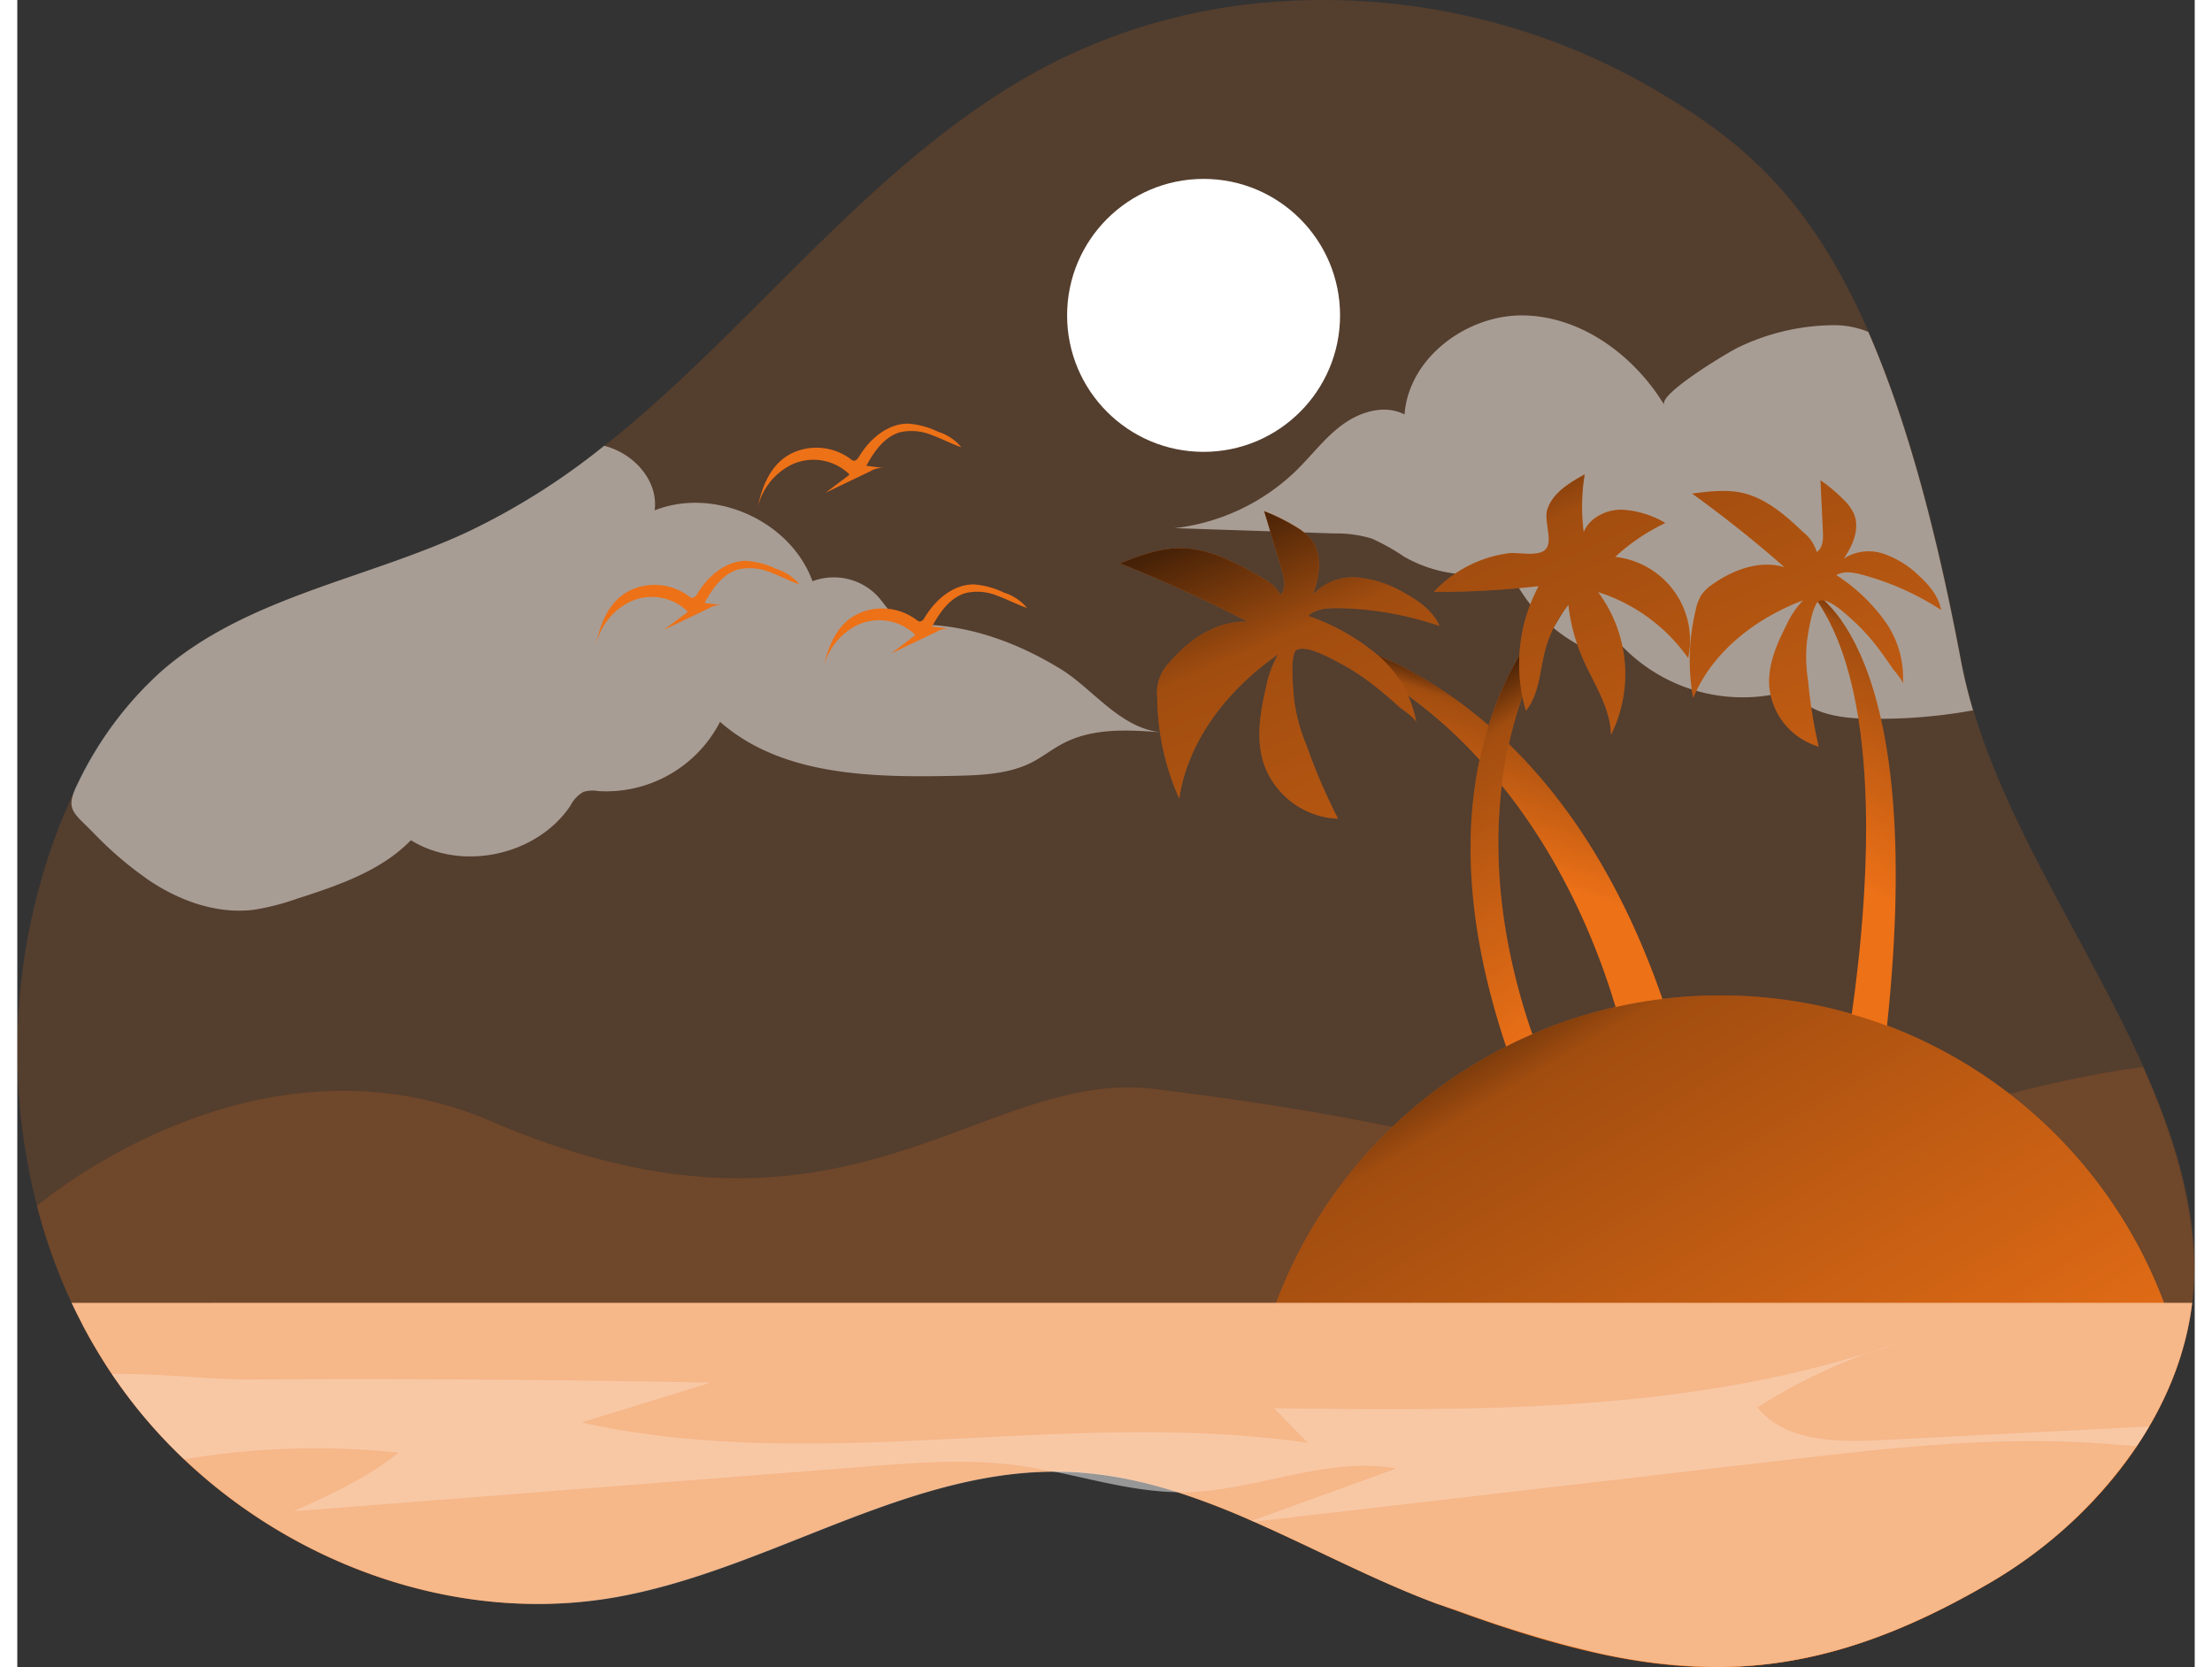 <svg id="Layer_1" data-name="Layer 1" xmlns="http://www.w3.org/2000/svg" xmlns:xlink="http://www.w3.org/1999/xlink" viewBox="0 0 377.32 288.9" width="406" height="306" class="illustration styles_illustrationTablet__1DWOa"><rect x="0" y="0" width="377.32" height="288.9" fill="#333333" stroke="none"/><defs><linearGradient id="linear-gradient" x1="259.79" y1="160.96" x2="334.12" y2="35.95" gradientTransform="matrix(1, 0, 0, -1, 0, 352)" gradientUnits="userSpaceOnUse"><stop offset="0.01"></stop><stop offset="0.13" stop-opacity="0.69"></stop><stop offset="0.25" stop-opacity="0.32"></stop><stop offset="1" stop-opacity="0"></stop></linearGradient><linearGradient id="linear-gradient-2" x1="218.97" y1="115.81" x2="201.7" y2="57.25" gradientTransform="matrix(1, 0, 0, -1, 0, 352)" gradientUnits="userSpaceOnUse"><stop offset="0" stop-color="#fff"></stop><stop offset="1" stop-color="#fff"></stop></linearGradient><linearGradient id="linear-gradient-3" x1="278.14" y1="201.96" x2="267.72" y2="169.86" xlink:href="#linear-gradient"></linearGradient><linearGradient id="linear-gradient-4" x1="354.55" y1="213.93" x2="330.34" y2="167.75" xlink:href="#linear-gradient"></linearGradient><linearGradient id="linear-gradient-5" x1="265.51" y1="205.85" x2="302.3" y2="148.04" xlink:href="#linear-gradient"></linearGradient><linearGradient id="linear-gradient-6" x1="219.3" y1="247.81" x2="289.88" y2="84.51" xlink:href="#linear-gradient"></linearGradient><linearGradient id="linear-gradient-7" x1="297.21" y1="281.48" x2="367.78" y2="118.18" xlink:href="#linear-gradient"></linearGradient><linearGradient id="linear-gradient-8" x1="264.14" y1="267.2" x2="334.72" y2="103.89" xlink:href="#linear-gradient"></linearGradient></defs><title>1</title><path d="M395.34,259.89a51.15,51.15,0,0,1-2,9.23c-5.14,16.34-18,30.53-33.15,39.34C342.66,318.69,327.91,323,312.79,323A97.22,97.22,0,0,1,290,320c-1-.23-2-.49-3-.75q-3.78-1-7.72-2.22L276,316l-1.62-.54c-2.17-.73-4.37-1.5-6.63-2.32L264.37,312c-11.06-4.13-21.71-9.89-32.58-14.6-10-4.34-20.25-7.79-31.13-8.23-27.41-1.11-51.84,17.1-78.88,21.77-32.47,5.6-67-10.25-85.93-37.24q-1.41-2-2.69-4.08c-.26-.41-.51-.83-.76-1.24-.67-1.11-1.31-2.22-1.92-3.35-.28-.51-.55-1-.82-1.55s-.58-1.13-.86-1.7l-.07-.14c-.29-.57-.56-1.14-.83-1.72h0a98.51,98.51,0,0,1-6-16.74A107.71,107.71,0,0,1,25,179.24q1-2.75,2.19-5.43c3.86-8.86,9.13-17.15,16.4-23.46,14.68-12.76,35.19-15.82,52.83-24a119.41,119.41,0,0,0,23.82-15c25.7-20.37,46-49,75-64.93a100.92,100.92,0,0,1,40.14-11.9A114,114,0,0,1,303,50.12c13.24,7.93,25.6,17.08,36.29,41.54,5.91,13.52,11.3,31.71,16.06,57a85.83,85.83,0,0,0,2.13,8.68c6.33,21.1,20.27,41.15,29.5,61.84,4.69,10.52,8.15,21.21,8.77,32.28A46.26,46.26,0,0,1,395.34,259.89Z" transform="translate(-18.46 -34.13)" fill="#ED7117" opacity="0.18" style="isolation: isolate;"></path><path d="M395.34,259.89a51.15,51.15,0,0,1-2,9.23c-5.14,16.34-18,30.53-33.15,39.34C342.66,318.69,327.91,323,312.79,323c-14.8,0-30-4.17-48.42-11.06-11.06-4.13-21.71-9.89-32.58-14.6-10-4.34-20.25-7.79-31.13-8.23-27.41-1.11-51.84,17.1-78.88,21.77-32.47,5.6-67-10.25-85.93-37.24a91.39,91.39,0,0,1-8-13.78h0a98.51,98.51,0,0,1-6-16.74s37.63-32.42,78.85-14.65c61.38,26.47,84.46-9.39,114.87-5.63s46.18,7.32,74,14.08c22,5.32,65.95-14,97.24-17.89,4.69,10.52,8.15,21.21,8.77,32.28A47.32,47.32,0,0,1,395.34,259.89Z" transform="translate(-18.46 -34.13)" fill="#ED7117" opacity="0.18" style="isolation: isolate;"></path><path d="M393.33,269.12c-5.14,16.34-18.05,30.53-33.15,39.34-34.66,20.24-58.49,17.45-95.81,3.52-11.06-4.13-21.71-9.89-32.58-14.6a84.12,84.12,0,0,1-.44-8.55,82.15,82.15,0,0,1,39.89-70.48c1.7-1,3.44-2,5.22-2.88q2.24-1.14,4.55-2.14c.78-.34,1.57-.67,2.37-1a81.29,81.29,0,0,1,20.17-5.11,83.61,83.61,0,0,1,10-.6,82,82,0,0,1,22.82,3.21q3.11.9,6.11,2A82.33,82.33,0,0,1,393.33,269.12Z" transform="translate(-18.46 -34.13)" fill="#ED7117"></path><path d="M393.33,269.12c-5.14,16.34-18.05,30.53-33.15,39.34-34.66,20.24-58.49,17.45-95.81,3.52-11.06-4.13-21.71-9.89-32.58-14.6a84.12,84.12,0,0,1-.44-8.55,82.15,82.15,0,0,1,39.89-70.48c1.7-1,3.44-2,5.22-2.88q2.24-1.14,4.55-2.14c.78-.34,1.57-.67,2.37-1a81.29,81.29,0,0,1,20.17-5.11,83.61,83.61,0,0,1,10-.6,82,82,0,0,1,22.82,3.21q3.11.9,6.11,2A82.33,82.33,0,0,1,393.33,269.12Z" transform="translate(-18.46 -34.13)" fill="url(#linear-gradient)"></path><circle cx="205.57" cy="54.65" r="23.65" fill="#fff"></circle><path d="M216.94,161.05c-5.78-.45-11.91-.83-17.07,1.81-2,1-3.72,2.43-5.7,3.43-4,2-8.75,2.18-13.28,2.28-14.25.3-29.95.05-40.65-9.36a22.19,22.19,0,0,1-21.12,12,5.69,5.69,0,0,0-2.53.13,5.68,5.68,0,0,0-2.27,2.39c-5.8,8.66-18.79,11.47-27.65,6-5.26,5.39-12.74,7.88-19.91,10.19a41.68,41.68,0,0,1-7.31,1.86c-6.28.78-12.64-1.46-17.92-4.94a63,63,0,0,1-10-8.52c-3.49-3.54-4.84-3.93-2.54-8.55A62.23,62.23,0,0,1,43.5,150.38c14.68-12.76,35.19-15.82,52.83-24a119.41,119.41,0,0,0,23.82-15c5.08,1.26,9.43,6,8.76,11.19,10.36-4.11,23.54,1.81,27.35,12.28a10.46,10.46,0,0,1,11.22,2.52c1.39,1.49,2.4,3.46,4.24,4.35a10.45,10.45,0,0,0,4.18.65c8.17.31,16.12,3.29,23.06,7.51C204.76,153.29,209.54,160.48,216.94,161.05Z" transform="translate(-18.46 -34.13)" fill="#fff" opacity="0.49" style="isolation: isolate;"></path><path d="M357.37,157.22a91.14,91.14,0,0,1-19.23,1.42c-4.55-.15-9.79-1.08-12-5a29.06,29.06,0,0,1-29.6-7.56c-.73,1.91-3.52,1.67-5.4.85A27.54,27.54,0,0,1,277,132.8a23.68,23.68,0,0,1-18.19-2.19,38.3,38.3,0,0,0-5.59-3.14,21,21,0,0,0-6.49-.9L219,125.65a36.19,36.19,0,0,0,21.32-10.21c2.65-2.64,4.92-5.7,8-7.88s7.21-3.33,10.53-1.61c.74-9.93,11-17.46,20.92-17.16s18.92,7,24.09,15.51c-1.11-1.88,11.43-9.35,12.89-10a38.63,38.63,0,0,1,16.46-3.82,15.6,15.6,0,0,1,6,1.16c5.91,13.52,11.3,31.71,16.06,57A85.66,85.66,0,0,0,357.37,157.22Z" transform="translate(-18.46 -34.13)" fill="#fff" opacity="0.49" style="isolation: isolate;"></path><path d="M395.34,259.89a51.15,51.15,0,0,1-2,9.23c-5.14,16.34-18,30.53-33.15,39.34C342.66,318.69,327.91,323,312.79,323A97.22,97.22,0,0,1,290,320l-3-.75q-3.78-1-7.72-2.22L276,316l-1.62-.54c-2.17-.73-4.37-1.5-6.63-2.32L264.37,312c-11.06-4.13-21.71-9.89-32.58-14.6-10-4.34-20.25-7.79-31.13-8.23-27.41-1.11-51.84,17.1-78.88,21.77-32.47,5.6-67-10.25-85.93-37.24q-1.41-2-2.69-4.08c-.26-.41-.51-.83-.76-1.24-.67-1.11-1.31-2.22-1.92-3.35-.28-.51-.55-1-.82-1.55s-.58-1.13-.86-1.7l-.07-.14c-.29-.57-.56-1.14-.83-1.72H395.34Z" transform="translate(-18.46 -34.13)" fill="#ED7117"></path><path d="M395.34,259.89a51.15,51.15,0,0,1-2,9.23,58.78,58.78,0,0,1-5.46,12.2q-1,1.73-2.13,3.39a78.68,78.68,0,0,1-25.56,23.75C342.66,318.69,327.91,323,312.79,323A97.22,97.22,0,0,1,290,320l-3-.75q-3.78-1-7.72-2.22L276,316l-1.62-.54c-2.17-.73-4.37-1.5-6.63-2.32L264.37,312c-10.73-4-21.07-9.54-31.6-14.17l-.35-.15-.63-.28a127.18,127.18,0,0,0-12.26-4.68,71.37,71.37,0,0,0-18.87-3.55H198c-26.33.1-50.06,17.3-76.22,21.82-26.67,4.53-54.78-5.35-74.42-24a87,87,0,0,1-11.51-13.32l-1-1.44c-.6-.87-1.16-1.75-1.71-2.64-.26-.41-.51-.83-.76-1.24-.67-1.11-1.31-2.22-1.92-3.35-.28-.51-.55-1-.82-1.55s-.58-1.13-.86-1.7l-.07-.14c-.29-.57-.56-1.14-.83-1.72H395.34Z" transform="translate(-18.46 -34.13)" opacity="0.49" fill="url(#linear-gradient-2)" style="isolation: isolate;"></path><path d="M343.94,267c-1.38.48-2.76.94-4.14,1.39C341.17,267.87,342.55,267.41,343.94,267Z" transform="translate(-18.46 -34.13)" fill="#fff" opacity="0.49" style="isolation: isolate;"></path><path d="M219.53,292.7c-7.26-.11-14.36-2.12-21.53-3.6h2.66A71.44,71.44,0,0,1,219.53,292.7Z" transform="translate(-18.46 -34.13)" fill="#fff" opacity="0.49" style="isolation: isolate;"></path><path d="M387.87,281.32q-1,1.73-2.13,3.39c-3.1-.25-6.19-.48-9.23-.64-17.55-.9-35.1,1.13-52.55,3.16l-91.19,10.58-.35-.15,25-9.06c-12.13-2.18-24.23,3.88-36.56,4.1H219.5a71.37,71.37,0,0,0-18.87-3.55H198c-2.17-.45-4.34-.85-6.53-1.13-8.59-1.12-17.3-.44-25.94.24L66.38,296c6.34-2.87,12.75-5.79,18.17-10.15A138.32,138.32,0,0,0,47.36,287a87,87,0,0,1-11.51-13.32l-1-1.44c8.3-.17,17.38,1,24,.94q39.87-.24,79.75.54l-22.38,6.9c41.09,9.16,84.25-2.54,125.89,3.54l-5.84-6c34.82.43,70.46.75,103.54-9.84A100.12,100.12,0,0,0,320,278c4.79,5.95,13.64,6.08,21.27,5.69Z" transform="translate(-18.46 -34.13)" fill="#fff" opacity="0.24" style="isolation: isolate;"></path><path d="M303.55,207.24q-4.1.49-8.12,1.4c-2.94-9.87-8.78-24.83-19.72-38.39h0c-1.21-1.51-2.49-3-3.84-4.45A81,81,0,0,0,236.44,143s18.15.5,37,16.86q1.76,1.51,3.5,3.21C286.72,172.56,296.39,186.58,303.55,207.24Z" transform="translate(-18.46 -34.13)" fill="#ED7117"></path><path d="M303.55,207.24q-4.1.49-8.12,1.4c-2.94-9.87-8.78-24.83-19.72-38.39h0c-1.21-1.51-2.49-3-3.84-4.45A81,81,0,0,0,236.44,143s18.15.5,37,16.86q1.76,1.51,3.5,3.21C286.72,172.56,296.39,186.58,303.55,207.24Z" transform="translate(-18.46 -34.13)" fill="url(#linear-gradient-3)"></path><path d="M342.46,211.89q-3-1.14-6.11-2c3.11-22,5.61-57.77-7.48-73.6C329.41,136.47,349.55,145.28,342.46,211.89Z" transform="translate(-18.46 -34.13)" fill="#ED7117"></path><path d="M342.46,211.89q-3-1.14-6.11-2c3.11-22,5.61-57.77-7.48-73.6C329.41,136.47,349.55,145.28,342.46,211.89Z" transform="translate(-18.46 -34.13)" fill="url(#linear-gradient-4)"></path><path d="M281,213.33q-2.31,1-4.55,2.14c-7-20.89-7.25-37.26-4.59-49.68.45-2.1,1-4.09,1.57-6,5.63-17.83,16.89-25.73,17.36-26A72.82,72.82,0,0,0,276.94,163c-.54,2.41-.94,4.82-1.23,7.2h0C273.67,186.81,277.17,202.28,281,213.33Z" transform="translate(-18.46 -34.13)" fill="#ED7117"></path><path d="M281,213.33q-2.31,1-4.55,2.14c-7-20.89-7.25-37.26-4.59-49.68.45-2.1,1-4.09,1.57-6,5.63-17.83,16.89-25.73,17.36-26A72.82,72.82,0,0,0,276.94,163c-.54,2.41-.94,4.82-1.23,7.2h0C273.67,186.81,277.17,202.28,281,213.33Z" transform="translate(-18.46 -34.13)" fill="url(#linear-gradient-5)"></path><path d="M239.71,155.32a30.9,30.9,0,0,0,2.17,8A102.13,102.13,0,0,0,247.33,176a14.21,14.21,0,0,1-12.88-9.57c-1.37-4.24-.62-8.85.4-13.18a18.64,18.64,0,0,1,2.1-5.73c-8.54,5.92-15.6,14.73-17.14,25A43.92,43.92,0,0,1,216,155a7.55,7.55,0,0,1,2.23-6.2c3.42-4,8.24-7.18,13.47-6.93a242.12,242.12,0,0,0-22.18-10.11c3.29-1.28,6.67-2.59,10.2-2.64,5-.07,9.61,2.35,13.92,4.82,1.46.83,3,1.77,3.69,3.3,1.07-1.06.71-2.82.28-4.26l-3.09-10.28a32.8,32.8,0,0,1,5.48,2.7,9.92,9.92,0,0,1,2.71,2.24c2,2.64,1.43,6.44.24,9.56a9.5,9.5,0,0,1,7.75-3,19.45,19.45,0,0,1,8.1,2.67c2.5,1.37,5,3.13,6.12,5.73a56.89,56.89,0,0,0-17.77-3.1c-1.77,0-3.71.12-5,1.36a37.56,37.56,0,0,1,12,6.75,19.9,19.9,0,0,1,6.75,11.73c-.1-.72-2.37-2.21-3-2.75-1.08-1-2.18-1.94-3.31-2.86a41.88,41.88,0,0,0-7.14-4.8c-1.44-.75-5.79-3.22-7.38-2.11C238.93,147.7,239.59,153.85,239.71,155.32Z" transform="translate(-18.46 -34.13)" fill="#ED7117"></path><path d="M328.61,145.05a25.21,25.21,0,0,0,.16,6.94,84.62,84.62,0,0,0,1.85,11.51,12,12,0,0,1-8.56-10.43c-.26-3.73,1.28-7.34,3-10.67a15.3,15.3,0,0,1,2.87-4.25c-8.17,3.09-15.72,8.85-19.06,16.93a36.74,36.74,0,0,1,.42-15.13,8.26,8.26,0,0,1,1-2.72,7.49,7.49,0,0,1,2-1.89c3.59-2.53,8.18-4.19,12.39-2.93q-7.68-6.76-16-12.75c2.94-.38,6-.76,8.86-.09,4.07,1,7.36,3.87,10.38,6.76a6.94,6.94,0,0,1,2.35,3.45c1.08-.65,1.15-2.16,1.09-3.42l-.43-9a27.32,27.32,0,0,1,4,3.35,8.22,8.22,0,0,1,1.76,2.38c1.13,2.57-.14,5.55-1.74,7.85a8,8,0,0,1,6.93-.84,16.44,16.44,0,0,1,6.12,3.8c1.76,1.62,3.41,3.56,3.82,5.92A47.75,47.75,0,0,0,338,133.68c-1.43-.37-3.05-.66-4.32.11a31.25,31.25,0,0,1,8.39,7.94,16.77,16.77,0,0,1,3.13,10.94c.06-.61-1.49-2.29-1.87-2.85-.68-1-1.38-2-2.12-3a35.3,35.3,0,0,0-4.85-5.37c-1-.9-4.08-3.8-5.6-3.22C329.53,138.67,328.81,143.82,328.61,145.05Z" transform="translate(-18.46 -34.13)" fill="#ED7117"></path><path d="M263.93,136.7a159.66,159.66,0,0,0,18.16-1,28.59,28.59,0,0,0-2.2,21.58c2.34-2.91,2.39-7,3.36-10.57a20.34,20.34,0,0,1,4-7.75,31.81,31.81,0,0,0,2.45,9.19c1.9,4.38,4.84,8.55,4.93,13.32a23.74,23.74,0,0,0-2.24-24.74A30.23,30.23,0,0,1,308,148.17a14.56,14.56,0,0,0-11.17-17.3,12.33,12.33,0,0,0-1.48-.24,35.16,35.16,0,0,1,8.7-5.88,16.48,16.48,0,0,0-7.63-2.3c-2.68,0-5.5,1.4-6.52,3.88a34.91,34.91,0,0,1,.17-10c-2.66,1.47-5.55,3.2-6.48,6.1-.62,1.91,1,5.38-.23,6.83s-4.83.51-6.44.74A21.53,21.53,0,0,0,263.93,136.7Z" transform="translate(-18.46 -34.13)" fill="#ED7117"></path><path d="M239.71,155.32a30.9,30.9,0,0,0,2.17,8A102.13,102.13,0,0,0,247.33,176a14.21,14.21,0,0,1-12.88-9.57c-1.37-4.24-.62-8.85.4-13.18a18.64,18.64,0,0,1,2.1-5.73c-8.54,5.92-15.6,14.73-17.14,25A43.92,43.92,0,0,1,216,155a7.55,7.55,0,0,1,2.23-6.2c3.42-4,8.24-7.18,13.47-6.93a242.12,242.12,0,0,0-22.18-10.11c3.29-1.28,6.67-2.59,10.2-2.64,5-.07,9.61,2.35,13.92,4.82,1.46.83,3,1.77,3.69,3.3,1.07-1.06.71-2.82.28-4.26l-3.09-10.28a32.8,32.8,0,0,1,5.48,2.7,9.92,9.92,0,0,1,2.71,2.24c2,2.64,1.43,6.44.24,9.56a9.5,9.5,0,0,1,7.75-3,19.45,19.45,0,0,1,8.1,2.67c2.5,1.37,5,3.13,6.12,5.73a56.89,56.89,0,0,0-17.77-3.1c-1.77,0-3.71.12-5,1.36a37.56,37.56,0,0,1,12,6.75,19.9,19.9,0,0,1,6.75,11.73c-.1-.72-2.37-2.21-3-2.75-1.08-1-2.18-1.94-3.31-2.86a41.88,41.88,0,0,0-7.14-4.8c-1.44-.75-5.79-3.22-7.38-2.11C238.93,147.7,239.59,153.85,239.71,155.32Z" transform="translate(-18.46 -34.13)" fill="url(#linear-gradient-6)"></path><path d="M328.61,145.05a25.21,25.21,0,0,0,.16,6.94,84.62,84.62,0,0,0,1.85,11.51,12,12,0,0,1-8.56-10.43c-.26-3.73,1.28-7.34,3-10.67a15.3,15.3,0,0,1,2.87-4.25c-8.17,3.09-15.72,8.85-19.06,16.93a36.74,36.74,0,0,1,.42-15.13,8.26,8.26,0,0,1,1-2.72,7.49,7.49,0,0,1,2-1.89c3.59-2.53,8.18-4.19,12.39-2.93q-7.68-6.76-16-12.75c2.94-.38,6-.76,8.86-.09,4.07,1,7.36,3.87,10.38,6.76a6.94,6.94,0,0,1,2.35,3.45c1.08-.65,1.15-2.16,1.09-3.42l-.43-9a27.32,27.32,0,0,1,4,3.35,8.22,8.22,0,0,1,1.76,2.38c1.13,2.57-.14,5.55-1.74,7.85a8,8,0,0,1,6.93-.84,16.44,16.44,0,0,1,6.12,3.8c1.76,1.62,3.41,3.56,3.82,5.92A47.75,47.75,0,0,0,338,133.68c-1.43-.37-3.05-.66-4.32.11a31.25,31.25,0,0,1,8.39,7.94,16.77,16.77,0,0,1,3.13,10.94c.06-.61-1.49-2.29-1.87-2.85-.68-1-1.38-2-2.12-3a35.3,35.3,0,0,0-4.85-5.37c-1-.9-4.08-3.8-5.6-3.22C329.53,138.67,328.81,143.82,328.61,145.05Z" transform="translate(-18.46 -34.13)" fill="url(#linear-gradient-7)"></path><path d="M263.93,136.7a159.66,159.66,0,0,0,18.16-1,28.59,28.59,0,0,0-2.2,21.58c2.34-2.91,2.39-7,3.36-10.57a20.34,20.34,0,0,1,4-7.75,31.81,31.81,0,0,0,2.45,9.19c1.9,4.38,4.84,8.55,4.93,13.32a23.74,23.74,0,0,0-2.24-24.74A30.23,30.23,0,0,1,308,148.17a14.56,14.56,0,0,0-11.17-17.3,12.33,12.33,0,0,0-1.48-.24,35.16,35.16,0,0,1,8.7-5.88,16.48,16.48,0,0,0-7.63-2.3c-2.68,0-5.5,1.4-6.52,3.88a34.91,34.91,0,0,1,.17-10c-2.66,1.47-5.55,3.2-6.48,6.1-.62,1.91,1,5.38-.23,6.83s-4.83.51-6.44.74A21.53,21.53,0,0,0,263.93,136.7Z" transform="translate(-18.46 -34.13)" fill="url(#linear-gradient-8)"></path><path d="M155.2,111.86a10,10,0,0,1,7.71,1.84,1,1,0,0,0,.51.27c.41,0,.71-.37.92-.73,1.84-3.08,5-5.75,8.55-5.7a14.34,14.34,0,0,1,5.16,1.42,8.45,8.45,0,0,1,4,2.67c-1.76-.6-3.4-1.49-5.15-2.12a9.19,9.19,0,0,0-5.46-.48c-2.72.77-4.51,3.33-5.85,5.82l3.24.39a3.9,3.9,0,0,0-2.52.54l-7.8,3.74,4-3a.29.29,0,0,0,.1-.12.2.2,0,0,0-.11-.22,8.94,8.94,0,0,0-9.79-1.57,11.16,11.16,0,0,0-6.09,8.12C147.57,117.67,149.63,112.88,155.2,111.86Z" transform="translate(-18.46 -34.13)" fill="#ED7117"></path><path d="M127.17,135.63a10,10,0,0,1,7.7,1.84,1.09,1.09,0,0,0,.52.27c.41,0,.71-.37.92-.73,1.83-3.08,5-5.75,8.55-5.69a14.27,14.27,0,0,1,5.16,1.41,8.6,8.6,0,0,1,4,2.67c-1.76-.6-3.4-1.49-5.15-2.12a9.19,9.19,0,0,0-5.46-.48c-2.72.78-4.51,3.33-5.85,5.82l3.24.39a3.9,3.9,0,0,0-2.52.54l-7.8,3.74,4-3s.09-.07.1-.12a.22.22,0,0,0-.1-.22,8.94,8.94,0,0,0-9.79-1.57,11.16,11.16,0,0,0-6.09,8.12C119.54,141.44,121.59,136.65,127.17,135.63Z" transform="translate(-18.46 -34.13)" fill="#ED7117"></path><path d="M166.59,139.72a9.94,9.94,0,0,1,7.7,1.83,1.1,1.1,0,0,0,.51.27c.42.05.72-.37.93-.72,1.83-3.09,5-5.76,8.55-5.7a14.54,14.54,0,0,1,5.16,1.42,8.5,8.5,0,0,1,4,2.66c-1.76-.6-3.41-1.49-5.15-2.11a9,9,0,0,0-5.46-.48c-2.72.77-4.51,3.32-5.85,5.81l3.23.39a3.81,3.81,0,0,0-2.51.55l-7.81,3.73,4-3.05a.23.23,0,0,0,.1-.12.21.21,0,0,0-.1-.22,8.94,8.94,0,0,0-9.8-1.56,11.14,11.14,0,0,0-6.08,8.12C159,145.52,161,140.73,166.59,139.72Z" transform="translate(-18.46 -34.13)" fill="#ED7117"></path></svg>